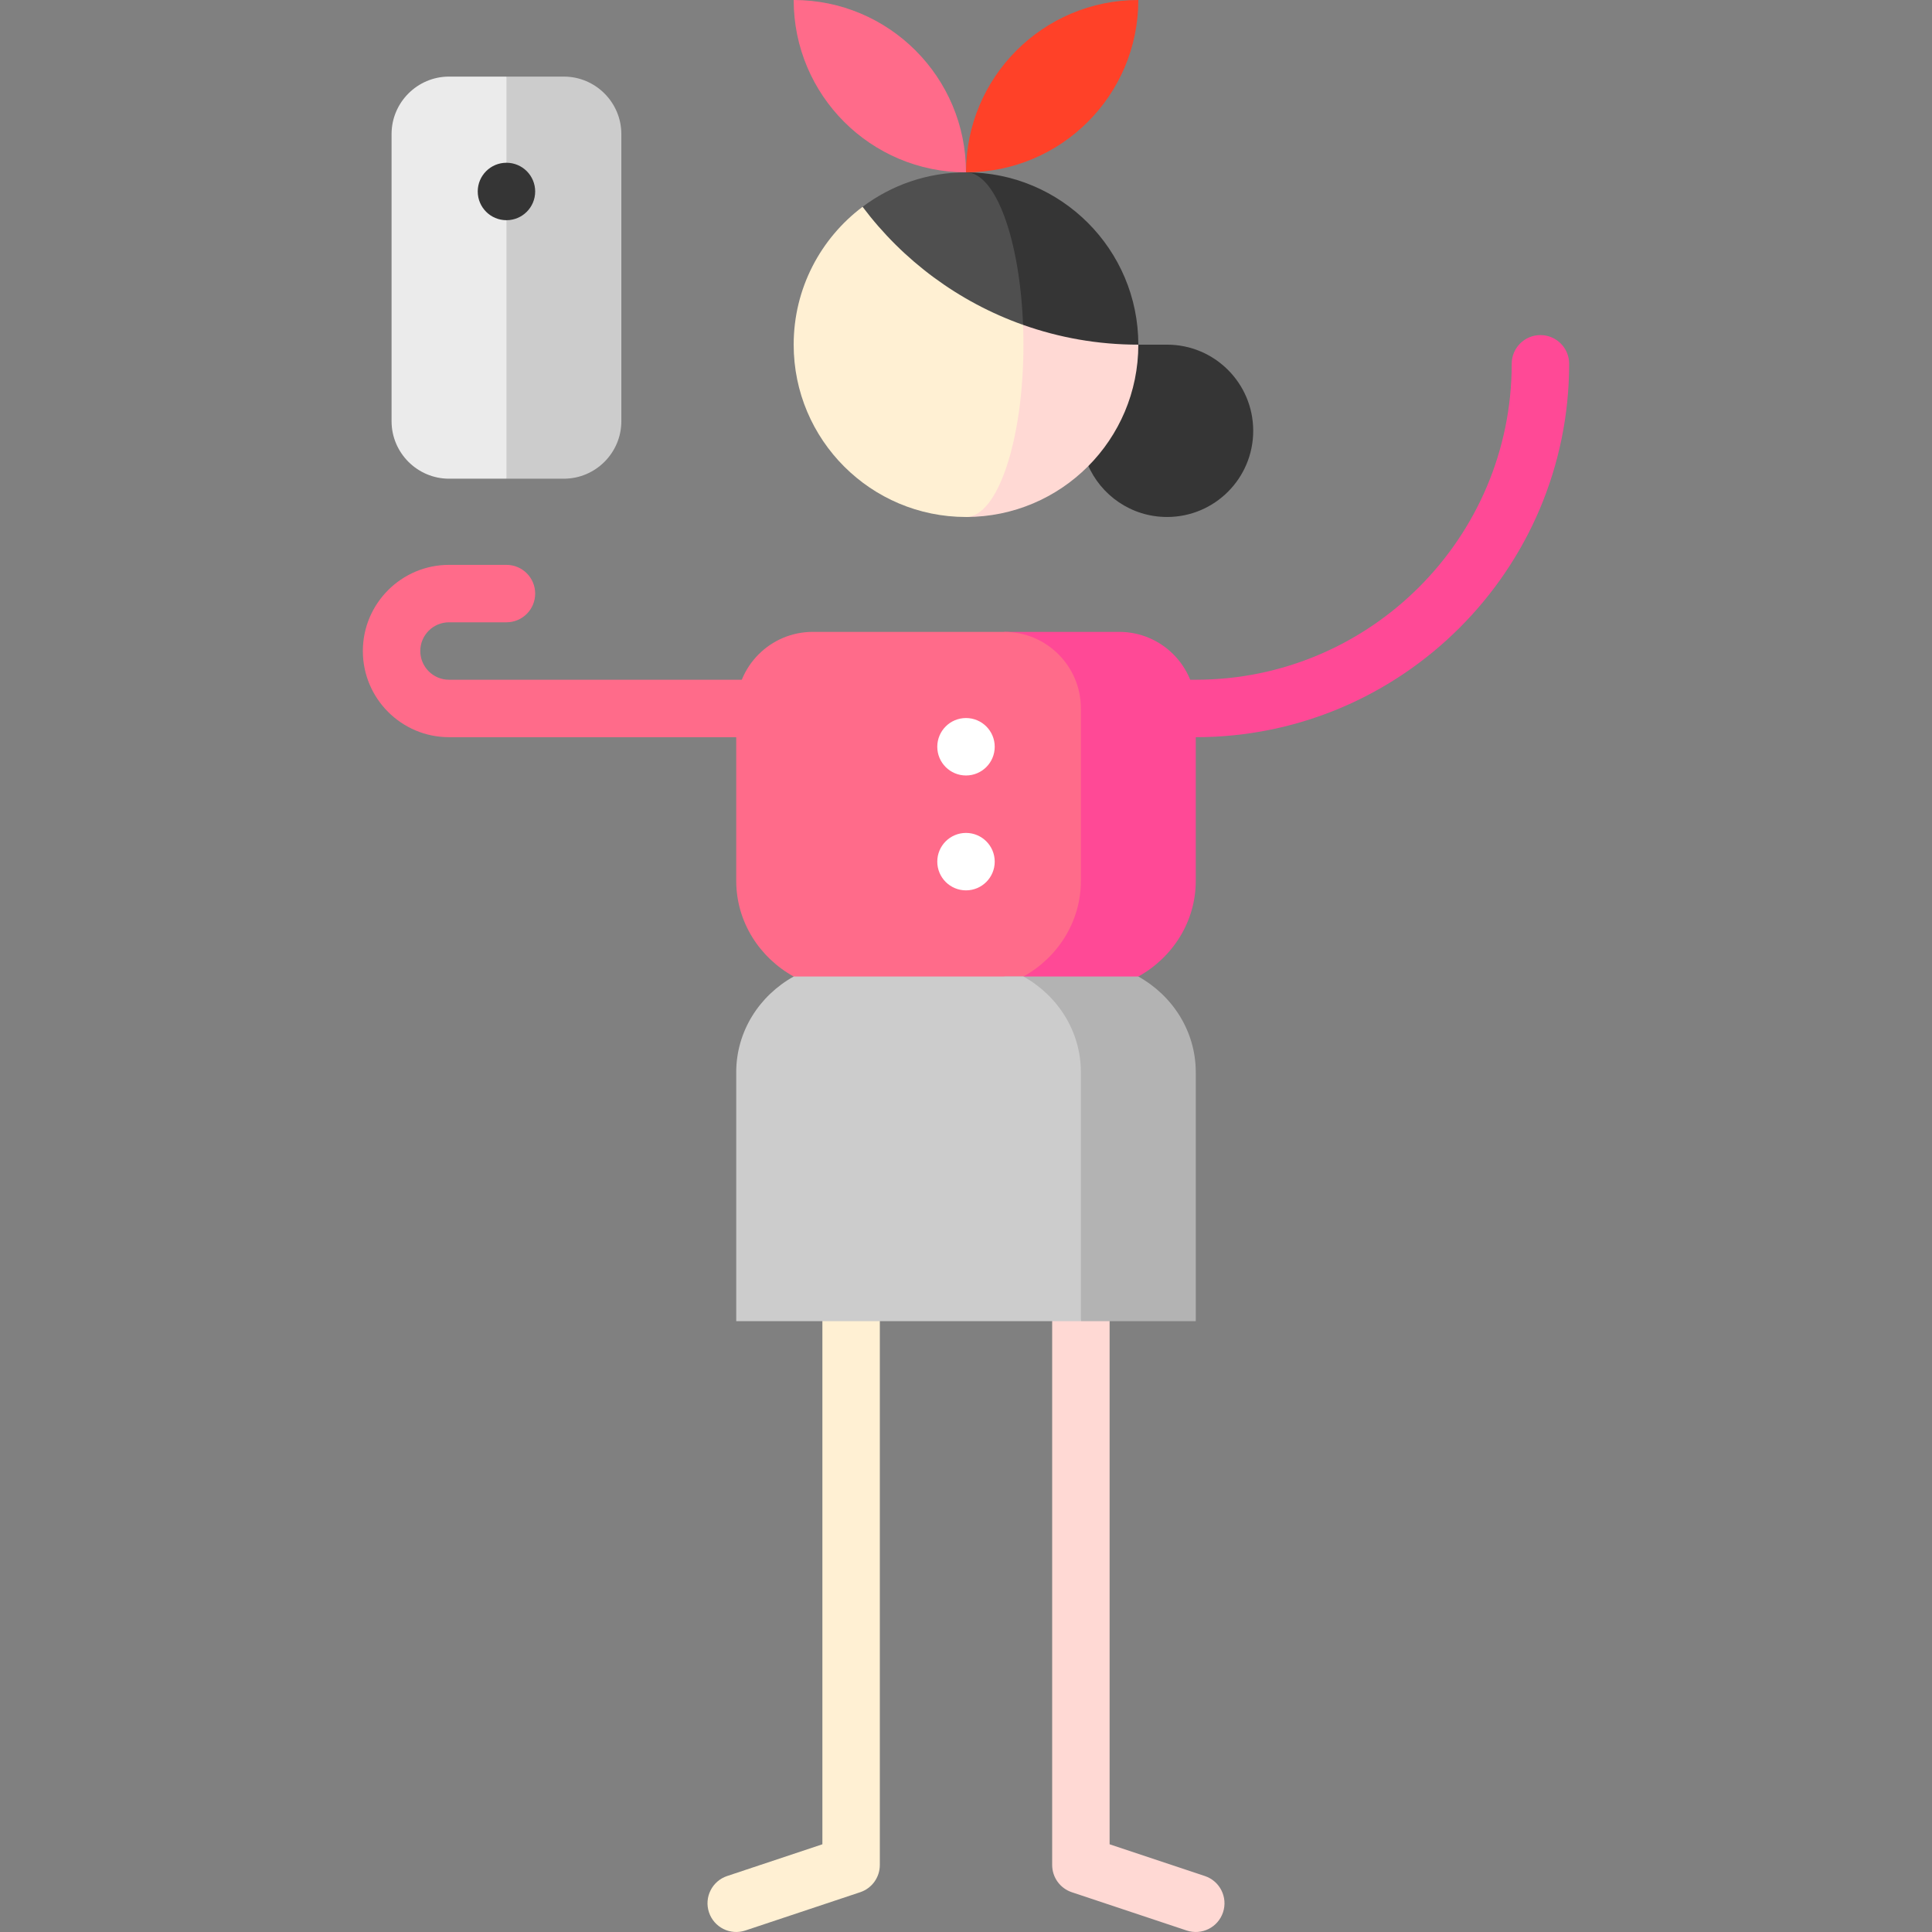 <svg id="Capa_1" enable-background="new 0 0 504.5 504.5" height="512" viewBox="0 0 504.5 504.5" width="512" xmlns="http://www.w3.org/2000/svg"><rect x="0" y="0" width="504.5" height="504.5" fill="#808080" stroke="none"/><g><path d="m214.75 285v196.592l-24.87 8.29c-3.93 1.31-6.053 5.557-4.744 9.487 1.31 3.93 5.559 6.054 9.487 4.744l29.998-10c3.063-1.021 5.128-3.887 5.128-7.115v-201.998z" fill="#fff0d3"/><path d="m289.75 285v196.592l24.87 8.29c3.93 1.31 6.053 5.557 4.744 9.487-1.31 3.93-5.559 6.054-9.487 4.744l-29.998-10c-3.063-1.021-5.128-3.887-5.128-7.115v-201.998z" fill="#ffd9d4"/><path d="m117.25 177.5c-4.136 0-7.5-3.364-7.5-7.5s3.364-7.5 7.5-7.5h15c4.142 0 7.5-3.358 7.5-7.5s-3.358-7.5-7.5-7.5h-15c-12.407 0-22.5 10.093-22.5 22.5s10.093 22.5 22.5 22.5h135v-15z" fill="#ff6b8a"/><path d="m402.25 87.5c-4.142 0-7.5 3.358-7.5 7.5 0 45.491-37.009 82.5-82.5 82.5h-60v15h60c53.762 0 97.5-43.738 97.5-97.5 0-4.142-3.358-7.5-7.5-7.5z" fill="#ff4996"/><path d="m147.25 20h-15l-20 52.5 20 52.5h15c8.25 0 14.999-6.75 15-14.999v-75.002c-.001-8.249-6.75-14.999-15-14.999z" fill="#ccc"/><path d="m117.25 20c-8.25 0-15 6.75-15 15v75c0 8.25 6.75 15 15 15h15v-105z" fill="#ebebeb"/><circle cx="132.25" cy="50" fill="#353535" r="7.5"/><path d="m312.25 230v-45c0-11.046-8.954-20-20-20h-30l-10 120 45-30c8.964-4.993 15-14.315 15-25z" fill="#ff4996"/><path d="m262.25 165h-50c-11.045 0-20 8.954-20 20v45c0 10.685 6.036 20.007 15 25l45 30 15-30c8.964-4.993 15-14.315 15-25v-45c0-11.046-8.954-20-20-20z" fill="#ff6b8a"/><path d="m282.25 345h30v-65c0-10.685-6.036-20.007-15-25h-35z" fill="#b3b3b3"/><path d="m192.25 280v65h90v-65c0-10.685-6.036-20.007-15-25h-60c-8.964 4.993-15 14.315-15 25z" fill="#ccc"/><circle cx="252.25" cy="195" fill="#fff" r="7.5"/><circle cx="252.25" cy="225" fill="#fff" r="7.5"/><path d="m284.018 90v31.258c3.416 8.075 11.412 13.742 20.732 13.742 12.426 0 22.5-10.074 22.5-22.5s-10.074-22.5-22.5-22.5z" fill="#353535"/><path d="m266.342 74.547-14.092 60.453c24.853 0 45-20.147 45-45z" fill="#ffd9d4"/><path d="m267.25 90c0-5.429-.321-10.634-.908-15.453l-41.095-20.546c-10.927 8.21-17.997 21.278-17.997 35.999 0 24.853 20.147 45 45 45 8.284 0 15-20.147 15-45z" fill="#fff0d3"/><path d="m252.25 45 14.899 39.832c9.413 3.341 19.542 5.168 30.101 5.168 0-24.853-20.147-45-45-45z" fill="#353535"/><path d="m252.25 45c-10.132 0-19.481 3.35-27.003 9.002 10.532 14.02 25.066 24.856 41.901 30.831-.854-22.418-7.197-39.833-14.898-39.833z" fill="#4f4f4f"/><path d="m252.25 45c24.853 0 45-20.147 45-45-24.853 0-45 20.147-45 45z" fill="#ff4128"/><path d="m207.25 0c0 24.853 20.147 45 45 45 0-24.853-20.147-45-45-45z" fill="#ff6b8a"/></g></svg>